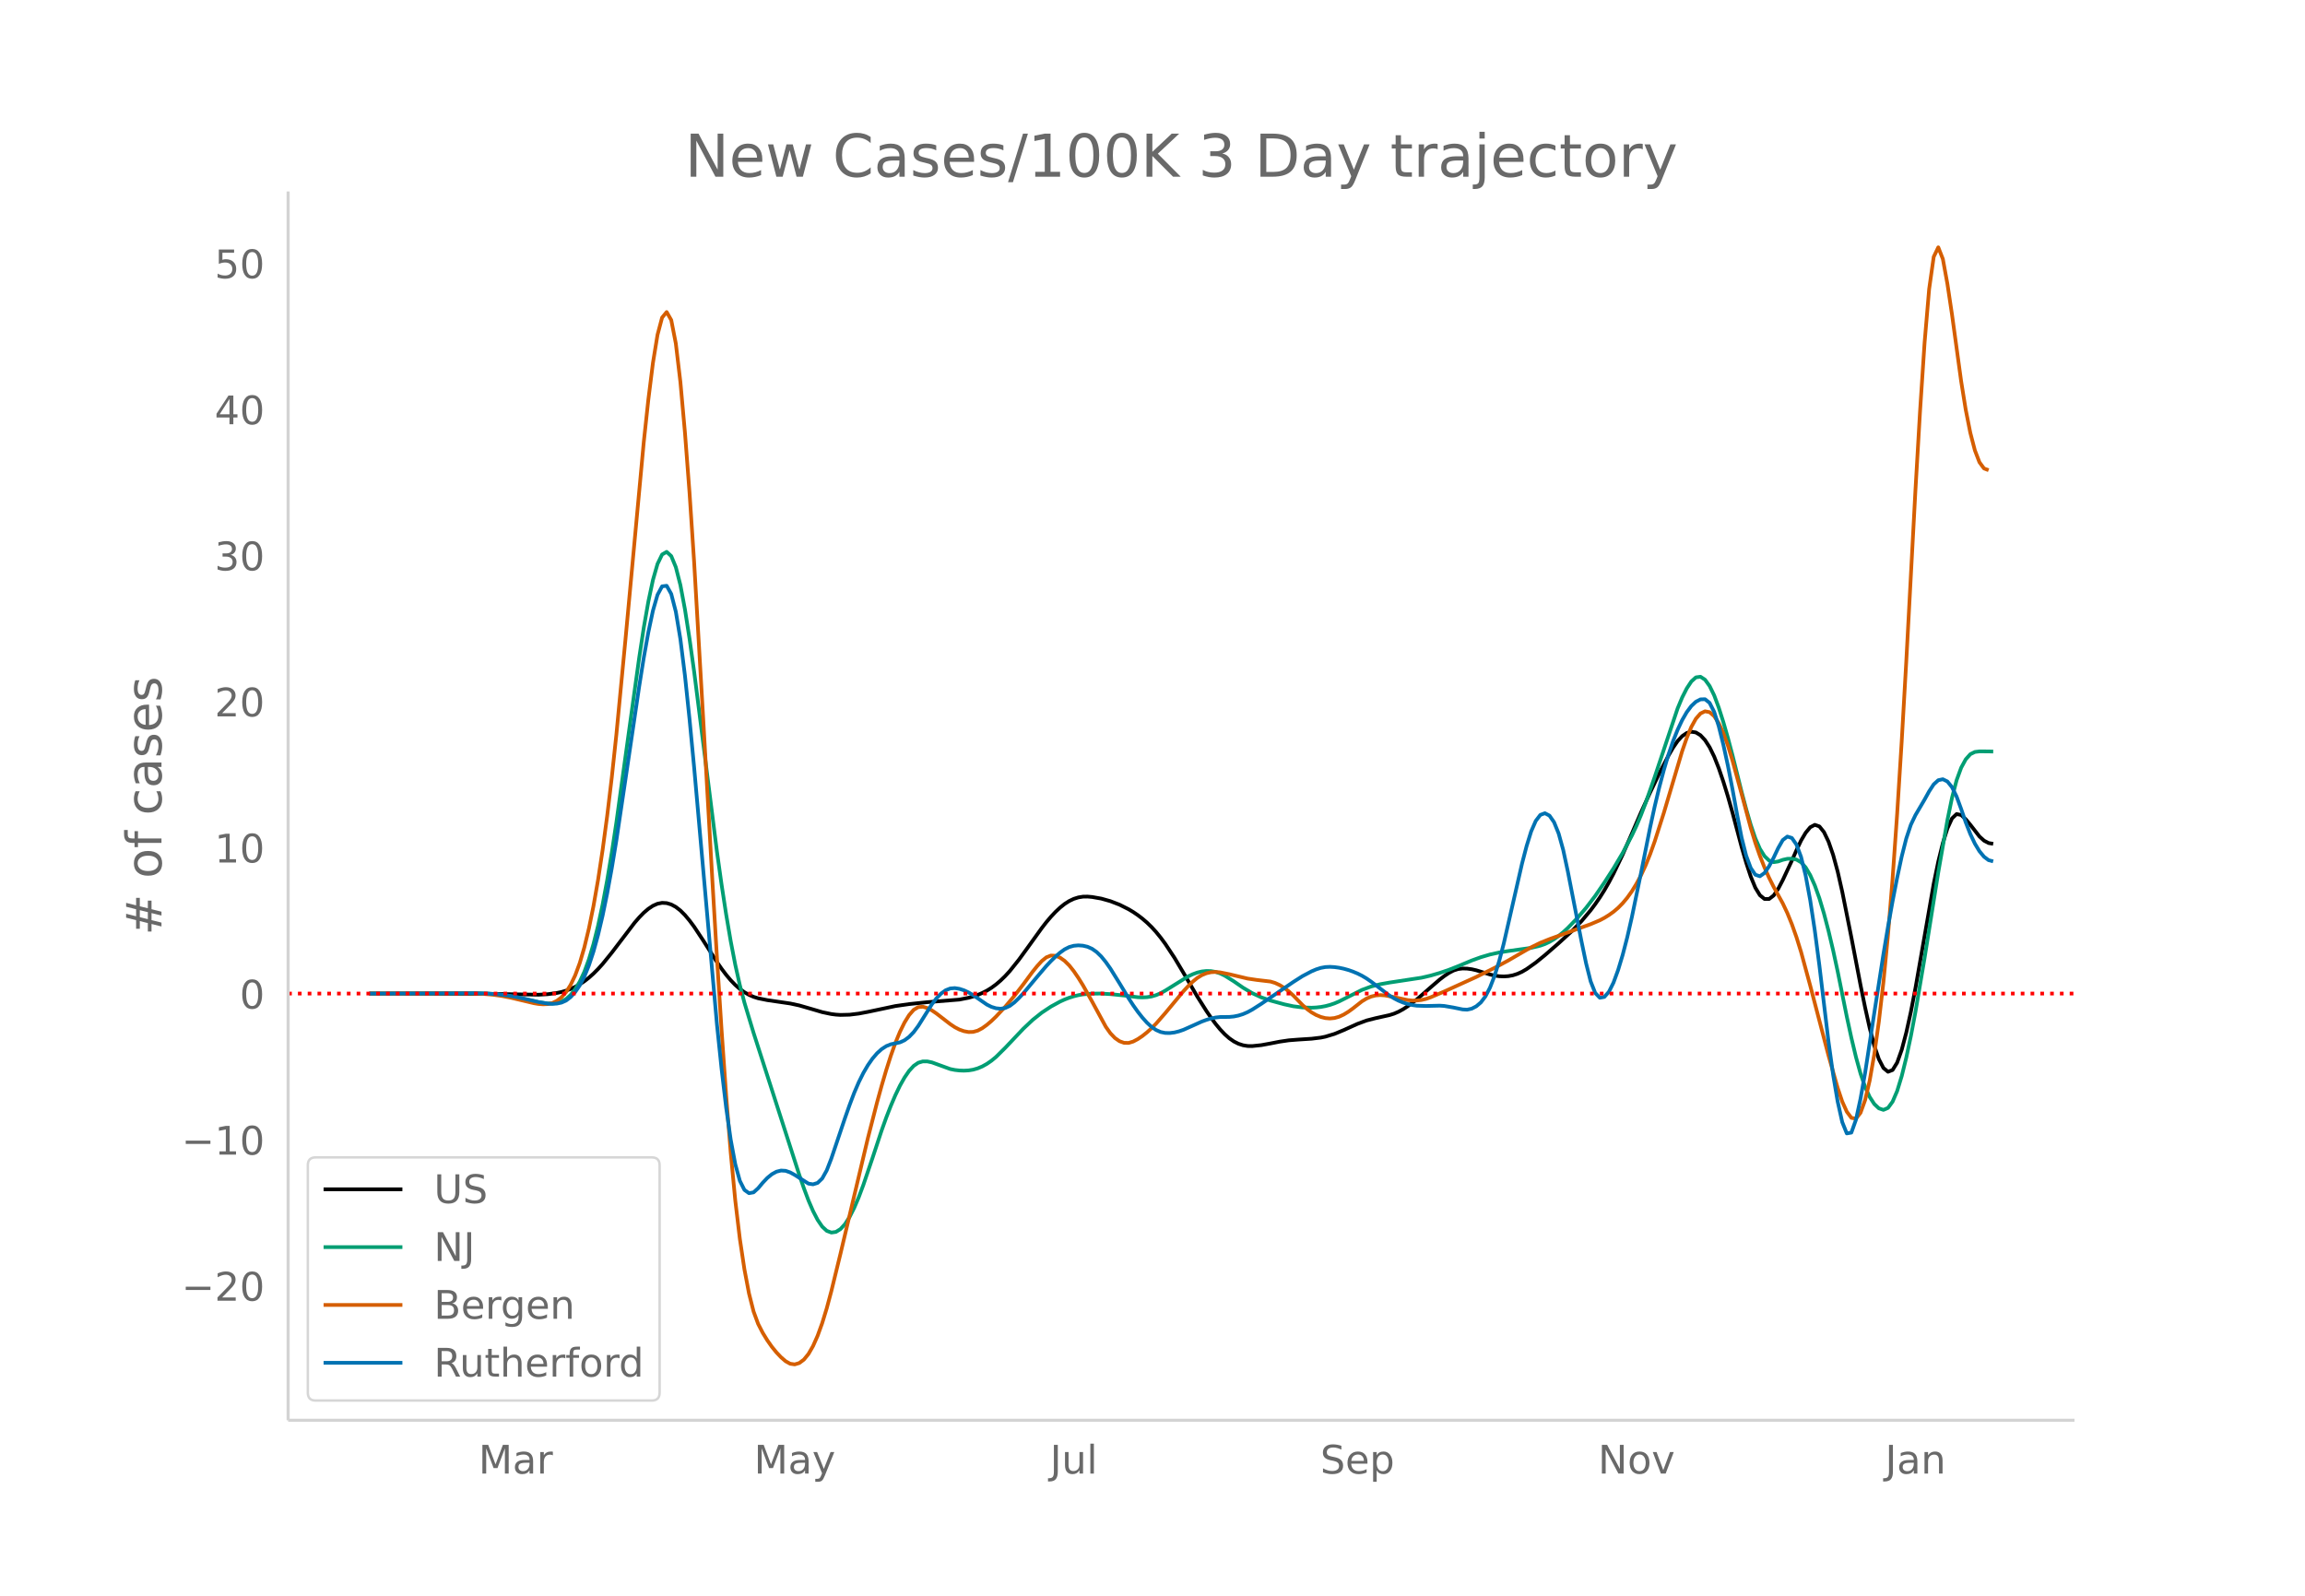 <svg height="864" viewBox="0 0 936 648" width="1248" xmlns="http://www.w3.org/2000/svg" xmlns:xlink="http://www.w3.org/1999/xlink"><defs><style>*{stroke-linecap:butt;stroke-linejoin:round}</style></defs><g id="figure_1"><path d="M0 648h936V0H0z" fill="#fff" id="patch_1"/><g id="axes_1"><path d="M117 576.72h725.4V77.76H117z" fill="none" id="patch_2"/><path clip-path="url(#pd174db7be8)" d="M149.973 403.462l48.298.096 20.434.361 3.715-.208 3.715-.502 1.858-.398 1.857-.53 1.858-.692 1.858-.862 1.857-1.034 1.858-1.23 1.857-1.446 1.858-1.664 1.858-1.865 1.857-2.05 3.716-4.585 9.288-12.19 1.857-2.139 1.858-1.906 1.857-1.583 1.858-1.231 1.858-.825 1.857-.364 1.858.105 1.858.56 1.857 1.003 1.858 1.441 1.857 1.866 1.858 2.216 1.858 2.495 3.715 5.625 5.573 8.758 1.857 2.678 1.858 2.463 1.858 2.211 1.857 1.921 1.858 1.623 1.857 1.33 1.858 1.06 1.858.813 1.857.584 3.716.756 9.288 1.358 3.715.802 5.573 1.613 3.715 1.099 3.715.78 1.858.233 1.857.122 3.716-.092 3.715-.453 3.715-.699 11.146-2.361 5.573-.797 7.43-.78 13.004-1.053 3.715-.736 1.857-.523 1.858-.645 1.858-.777 1.857-.947 1.858-1.153 1.857-1.368 1.858-1.583 1.858-1.801 1.857-2.024 3.716-4.634 3.715-5.107 5.573-7.742 1.857-2.395 1.858-2.191 1.857-1.973 1.858-1.747 1.858-1.485 1.857-1.187 1.858-.883 1.858-.589 1.857-.3 1.858-.031 1.857.161 3.716.653 3.715 1.047 3.715 1.432 3.715 1.864 1.858 1.118 1.858 1.262 1.857 1.425 1.858 1.598 1.857 1.802 1.858 2.038 1.858 2.278 1.857 2.514 3.716 5.626 3.715 6.229 5.573 9.542 3.715 5.882 1.858 2.715 1.857 2.506 1.858 2.245 1.857 1.963 1.858 1.646 1.858 1.29 1.857.934 1.858.604 1.857.305 1.858.03 3.715-.391 3.716-.677 3.715-.728 3.715-.546 3.715-.293 5.573-.361 3.715-.448 1.858-.382 3.715-1.125 3.715-1.54 5.573-2.517 3.716-1.387 3.715-.948 5.573-1.235 1.857-.583 1.858-.796 1.857-1.02 1.858-1.197 3.715-2.797 5.573-4.872 3.715-3.195 1.858-1.42 1.858-1.247 1.857-.976 1.858-.602 1.858-.228 1.857.056 1.858.248 1.857.423 5.573 1.72 1.858.423 1.857.273 1.858.082 1.858-.121 1.857-.347 1.858-.594 1.858-.845 1.857-1.084 3.715-2.64 3.716-3.02 5.573-4.845 5.572-5.1 3.716-3.872 3.715-4.43 1.857-2.49 1.858-2.696 1.858-2.945 1.857-3.233 1.858-3.52 3.715-7.732 3.715-8.489 3.716-8.6 3.715-8.121 3.715-7.776 3.715-7.167 1.858-3.197 1.858-2.709 1.857-2.008 1.858-1.266 1.857-.513 1.858.285 1.858 1.132 1.857 1.992 1.858 2.886 1.858 3.81 1.857 4.71 1.858 5.448 1.857 6.028 1.858 6.575 3.715 13.975 1.858 6.378 1.857 5.626 1.858 4.513 1.858 3.038 1.857 1.5 1.858.015 1.858-1.417 1.857-2.737 1.858-3.555 3.715-7.949 1.858-4.206 1.857-3.894 1.858-3.144 1.858-2.236 1.857-.975 1.858.642 1.857 2.31 1.858 3.884 1.858 5.362 1.857 6.822 1.858 8.187 3.715 18.586 3.715 19.363 1.858 9.068 1.858 8.35 1.857 7.138 1.858 5.433 1.857 3.589 1.858 1.54 1.858-.712 1.857-3.005 1.858-5.217 1.858-7.015 1.857-8.4 1.858-9.618 3.715-21.204 3.715-21.264 1.858-8.99 1.857-7.499 1.858-5.938 1.858-4.028 1.857-1.766 1.858.397 1.858 1.73 1.857 2.232 3.715 4.775 1.858 1.677 1.858.973 1.857.31h0" fill="none" stroke="#000" stroke-linecap="round" stroke-width="1.5" id="line2d_1"/><path clip-path="url(#pd174db7be8)" d="M149.973 403.472l27.864-.103 14.861-.048 5.573.199 3.715.29 3.715.454 3.716.649 5.572 1.22 3.716.84 3.715.514 1.857.017 1.858-.241 1.858-.547 1.857-1.022 1.858-1.668 1.858-2.348 1.857-3.065 1.858-3.971 1.857-5.068 1.858-6.212 1.858-7.411 1.857-8.663 1.858-9.914 1.858-11.1 1.857-12.223L254 307.137l5.573-40.172 1.858-12.167 1.857-10.563 1.858-8.745 1.858-6.499 1.857-3.827 1.858-1.066 1.858 1.706 1.857 4.488 1.858 7.273 1.857 9.926 1.858 11.919 1.858 13.25 3.715 29.265 5.573 44.023 1.857 13.225 1.858 12.105 1.858 10.9 1.857 9.605 1.858 8.295 1.857 7.074 3.716 12.285 18.576 57.712 1.857 5.368 1.858 4.944 1.858 4.304 1.857 3.591 1.858 2.73 1.858 1.722 1.857.696 1.858-.264 1.857-1.159 1.858-2.04 1.858-2.904 1.857-3.673 1.858-4.35 1.858-4.967 3.715-10.937 3.715-11.21 1.858-5.178 1.857-4.77 1.858-4.346 1.857-3.856 1.858-3.294 1.858-2.704 1.857-2.03 1.858-1.278 1.858-.542 1.857.015 1.858.395 7.43 2.699 1.858.372 1.858.217 1.857.063 1.858-.1 1.857-.299 1.858-.537 1.858-.783 1.857-1.032 1.858-1.281 1.857-1.532 3.716-3.676 7.43-7.842 3.715-3.504 3.716-2.963 3.715-2.461 3.715-2.034 1.858-.845 1.857-.717 1.858-.586 1.858-.457 1.857-.327 3.715-.31 3.716-.01 3.715.22 5.573.563 5.573.697 1.857.067 1.858-.087 1.857-.29 1.858-.539 1.858-.798 1.857-1.037 9.288-5.779 1.858-.874 1.858-.681 1.857-.444 1.858-.198 1.858.053 1.857.325 1.858.62 1.857.901 3.716 2.317 3.715 2.574 3.715 2.208 3.715 1.727 3.716 1.287 5.572 1.524 3.716.803 3.715.47 3.715.105 1.858-.092 1.857-.208 1.858-.343 1.858-.484 1.857-.632 1.858-.789 9.288-4.685 3.715-1.37 3.715-.936 3.716-.664 13.003-1.97 3.715-.862 3.715-1.078 3.716-1.273 3.715-1.46 5.573-2.327 3.715-1.341 3.715-1.095 3.715-.816 3.716-.591 9.288-1.292 3.715-.892 1.858-.66 1.857-.874 1.858-1.1 1.858-1.312 1.857-1.519 1.858-1.713 3.715-3.861 3.715-4.32 3.715-4.86 3.716-5.43 3.715-5.756 3.715-6.259 3.715-7.022 1.858-3.95 1.858-4.403 1.857-4.86 3.716-10.63 9.288-27.79 1.857-4.46 1.858-3.666 1.857-2.817 1.858-1.68 1.858-.253 1.857 1.21 1.858 2.563 1.858 3.808 1.857 4.976 1.858 5.86 1.857 6.46 1.858 7.003 3.715 14.909 1.858 6.997 1.857 6.388 1.858 5.47 1.858 4.241 1.857 2.97 1.858 1.779 1.858.672 1.857-.297 1.858-.659 1.857-.413 1.858-.046 1.858.379 1.857 1.089 1.858 2.086 1.858 3.14 1.857 4.177 1.858 5.203 1.857 6.203 1.858 7.087 1.858 7.853 1.857 8.597 3.715 18.425 1.858 8.58 1.858 7.773 1.857 6.714 1.858 5.401 1.858 4.063 1.857 2.847 1.858 1.756 1.857.628 1.858-.801 1.858-2.533 1.857-4.326 1.858-6.063 1.858-7.529 1.857-8.722 1.858-9.81 3.715-21.922 5.573-34.886 3.715-21.2 1.858-9.02 1.857-7.078 1.858-5.071 1.858-3.403 1.857-2.072 1.858-.908 1.857-.23 3.716.017 1.857.052h0" fill="none" stroke="#009e73" stroke-linecap="round" stroke-width="1.5" id="line2d_2"/><path clip-path="url(#pd174db7be8)" d="M149.973 403.469l24.149-.094 14.86-.083 5.574.165 5.572.456 3.716.526 3.715.73 9.288 2.207 1.858.309 1.857.131 1.858-.086 1.857-.428 1.858-.891 1.858-1.414 1.857-2.1 1.858-2.95 1.858-3.876 1.857-5.004 1.858-6.335 1.857-7.707 1.858-9.1 1.858-10.6 1.857-12.206 1.858-13.846 1.858-15.55 1.857-17.317L254 259.52l7.43-80.121 1.858-17.234 1.858-14.81 1.858-11.399 1.857-6.995 1.858-2.244 1.858 3.25 1.857 9.489 1.858 15.641 1.857 20.616 1.858 24.415 1.858 27.978 3.715 64.124 3.715 65.587 1.858 31.284 1.857 29.066 1.858 26.534 1.858 23.333 1.857 19.465 1.858 15.594 1.857 12.365 1.858 9.78 1.858 7.326 1.857 5.04 1.858 3.612 1.858 3.036 1.857 2.64 1.858 2.282 1.857 1.96 1.858 1.606 1.858 1.039 1.857.262 1.858-.557 1.857-1.388 1.858-2.277 1.858-3.222 1.857-4.178 1.858-5.123 1.858-6.056 1.857-6.925 3.715-15.212 11.146-47.01 3.715-14.48 1.858-6.748 1.858-6.307 1.857-5.826 1.858-5.228 1.857-4.513 1.858-3.774 1.858-3.01 1.857-2.127 1.858-1.122 1.858-.149 1.857.542 1.858.954 1.857 1.276 5.573 4.296 1.858 1.24 1.858.963 1.857.66 1.858.343 1.857-.051 1.858-.523 1.858-.988 1.857-1.338 1.858-1.577 1.857-1.783 3.716-3.986 3.715-4.391 3.715-4.811 3.715-5.027 1.858-2.303 1.858-2.04 1.857-1.516 1.858-.73 1.857.083 1.858.764 1.858 1.314 1.857 1.837 1.858 2.337 1.858 2.721 1.857 2.99 3.715 6.611 5.573 10.263 1.858 2.624 1.858 1.95 1.857 1.297 1.858.664 1.857.033 1.858-.563 1.858-.99 1.857-1.25 1.858-1.472 1.857-1.684 1.858-1.885 3.715-4.253 7.43-8.937 1.858-2.017 1.858-1.811 1.858-1.522 1.857-1.148 1.858-.765 1.858-.42 1.857-.108 1.858.172 3.715.75 7.43 1.77 3.716.551 5.573.657 1.857.56 1.858.856 1.857 1.141 1.858 1.42 1.858 1.697 3.715 3.84 1.858 1.661 1.857 1.36 1.858 1.063 1.857.771 1.858.476 1.858.157 1.857-.184 1.858-.527 1.857-.86 1.858-1.132 1.858-1.34 3.715-2.918 1.858-1.13 1.857-.794 1.858-.469 1.857-.155 1.858.135 3.715.686 5.573 1.217 1.858.187 1.857-.01 1.858-.217 1.858-.437 1.857-.641 5.573-2.374 13.003-5.907 7.43-3.693 5.574-2.993 5.573-3.244 3.715-2.118 3.715-1.826 3.715-1.491 16.719-6.067 3.715-1.57 1.858-.984 1.857-1.152 1.858-1.33 1.858-1.578 1.857-1.89 1.858-2.223 1.857-2.602 1.858-3.021 1.858-3.467 1.857-3.991 1.858-4.597 1.858-5.19 3.715-11.61 7.43-25.013 1.858-5.348 1.857-4.49 1.858-3.343 1.858-2.135 1.857-.904 1.858.35 1.858 1.607 1.857 2.848 1.858 4.005 1.857 5.077 1.858 6.06 3.715 13.618 3.715 13.791 1.858 6.053 1.858 5.302 1.857 4.678 1.858 4.179 1.858 3.705 3.715 6.725 1.857 3.938 1.858 4.576 1.858 5.253 1.857 5.969 3.716 13.67 7.43 28.384 3.715 13.139 1.858 5.545 1.857 4.127 1.858 2.494 1.858.328 1.857-2.372 1.858-5.167 1.858-7.907 1.857-10.593 1.858-13.268 1.857-16.024 1.858-19.183 1.858-22.746 1.857-26.323 1.858-29.565 1.858-32.474 3.715-69.41 1.857-31.858 1.858-28.105 1.858-21.856 1.857-13.11 1.858-3.863 1.857 4.745 1.858 10.166 1.858 12.4 3.715 27.083 1.858 11.546 1.857 9.366 1.858 7.131 1.857 4.837 1.858 2.533 1.858.69h0" fill="none" stroke="#d55e00" stroke-linecap="round" stroke-width="1.5" id="line2d_3"/><path clip-path="url(#pd174db7be8)" d="M149.973 403.473l27.864-.098 14.861-.07 5.573.171 3.715.265 3.715.428 3.716.624 5.572 1.22 3.716.885 3.715.63 1.857.11 1.858-.116 1.858-.388 1.857-.822 1.858-1.419 1.858-2.049 1.857-2.713 1.858-3.552 1.857-4.562 1.858-5.618 1.858-6.726 1.857-7.883 1.858-9.043 1.858-10.164 1.857-11.246 3.715-24.93 5.573-37.73 1.858-11.64 1.857-10.316 1.858-8.739 1.858-6.447 1.857-3.443 1.858-.23 1.858 3.314 1.857 7.19 1.858 11.13 1.857 14.878 1.858 17.658 1.858 19.472 9.288 104.608 1.857 17.855 1.858 15.714 1.858 13.086 1.857 9.97 1.858 6.758 1.857 3.686 1.858 1.325 1.858-.328 1.857-1.677 1.858-2.22 1.858-1.958 1.857-1.52 1.858-1.023 1.857-.463 1.858.109 1.858.647 1.857 1.019 5.573 3.538 1.858.285 1.857-.578 1.858-1.783 1.858-3.326 1.857-4.792 5.573-16.515 1.858-5.261 1.857-4.896 1.858-4.332 1.858-3.736 1.857-3.18 1.858-2.666 1.857-2.162 1.858-1.677 1.858-1.213 1.857-.75 3.715-.777 1.858-.85 1.858-1.38 1.857-1.93 1.858-2.496 5.573-8.866 1.857-2.402 1.858-1.915 1.858-1.33 1.857-.726 1.858-.148 1.858.293 1.857.6 1.858.87 1.857 1.084 5.573 3.847 1.858.93 1.857.567 1.858.187 1.858-.284 1.857-.848 1.858-1.396 1.858-1.78 1.857-2 5.573-6.678 3.715-4.36 1.858-1.981 1.857-1.818 1.858-1.631 1.858-1.337 1.857-.933 1.858-.52 1.858-.165 1.857.132 1.858.436 1.857.826 1.858 1.304 1.858 1.8 1.857 2.274 1.858 2.637 3.715 5.982 3.715 6.127 1.858 2.83 1.858 2.616 1.857 2.356 1.858 2.071 1.857 1.71 1.858 1.271 1.858.818 1.857.382 1.858.033 1.858-.228 1.857-.462 1.858-.644 3.715-1.655 3.715-1.676 1.858-.68 1.858-.562 1.857-.4 1.858-.2 3.715-.037 1.858-.178 1.857-.376 1.858-.585 1.857-.802 1.858-1.008 3.715-2.371 13.004-8.877 3.715-2.366 3.715-1.965 1.858-.786 1.857-.594 1.858-.342 1.858-.089 1.857.11 1.858.255 1.857.389 1.858.517 1.858.642 1.857.771 1.858.925 1.858 1.103 1.857 1.285 7.43 5.64 1.858 1.15 1.858.961 1.857.766 1.858.587 1.858.423 1.857.261 3.716.118 5.572-.136 1.858.124 3.715.633 3.716.769 1.857.105 1.858-.406 1.857-.964 1.858-1.575 1.858-2.448 1.857-3.586 1.858-4.772 1.857-5.951 1.858-7.12 7.43-32.512 1.858-7.11 1.858-5.961 1.857-4.247 1.858-2.434 1.858-.692 1.857.976 1.858 2.672 1.858 4.574 1.857 6.682 1.858 8.634 5.573 28.502 1.857 8.894 1.858 7.35 1.857 4.705 1.858 1.942 1.858-.329 1.857-2.103 1.858-3.726 1.858-5.07 1.857-6.14 1.858-7.153 1.857-8.11 3.716-17.936 3.715-18.573 1.858-8.523 1.857-7.771 1.858-7.003 1.857-6.216 1.858-5.433 1.858-4.676 1.857-3.948 1.858-3.227 1.857-2.5 1.858-1.748 1.858-.974 1.857-.068 1.858 1.47 1.858 3.637 1.857 5.822 1.858 7.458 1.857 8.544 1.858 9.52 1.858 10.216 1.857 9.499 1.858 7.37 1.857 4.99 1.858 2.743 1.858.635 1.857-1.328 1.858-2.703 1.858-3.487 1.857-3.93 1.858-3.248 1.857-1.437 1.858.598 1.858 2.678 1.857 4.988 1.858 7.525 1.858 10.047 1.857 12.256 1.858 14.15 3.715 31 1.858 13.345 1.857 10.977 1.858 8.373 1.857 4.606 1.858-.328 1.858-5.194 1.857-8.564 1.858-10.436 3.715-24.266 3.715-23.89 1.858-11.116 1.858-10.353 1.857-9.56 1.858-8.676 1.858-7.352 1.857-5.583 1.858-3.903 3.715-6.32 1.858-3.353 1.857-2.846 1.858-1.685 1.857-.394 1.858.914 1.858 2.304 1.857 3.777 1.858 5.074 1.858 5.4 1.857 4.757 1.858 3.92 1.857 3.08 1.858 2.24 1.858 1.396 1.857.488h0" fill="none" stroke="#0072b2" stroke-linecap="round" stroke-width="1.5" id="line2d_4"/><path clip-path="url(#pd174db7be8)" d="M117 403.464h725.4" fill="none" stroke="red" stroke-dasharray="1.5,2.475" stroke-width="1.5" id="line2d_5"/><path d="M117 576.72V77.76" fill="none" stroke="#d3d3d3" stroke-linecap="square" stroke-width="1.25" id="patch_3"/><path d="M117 576.72h725.4" fill="none" stroke="#d3d3d3" stroke-linecap="square" stroke-width="1.25" id="patch_4"/><g id="matplotlib.axis_1"><g id="xtick_1"><g transform="matrix(.16 0 0 -.16 194.323 598.378)" fill="#696969" id="text_1"><defs><path d="M9.813 72.906h14.703l18.593-49.61 18.703 49.61h14.704V0H66.89v64.016l-18.797-50h-9.907l-18.796 50V0H9.813z" id="DejaVuSans-77"/><path d="M34.281 27.484q-10.89 0-15.093-2.484-4.204-2.484-4.204-8.5 0-4.781 3.157-7.594 3.156-2.797 8.562-2.797 7.485 0 12 5.297 4.516 5.297 4.516 14.078v2zm17.922 3.72V0H43.22v8.297Q40.14 3.328 35.547.953q-4.594-2.375-11.234-2.375-8.391 0-13.36 4.719Q6 8.016 6 15.922q0 9.219 6.172 13.906 6.187 4.688 18.437 4.688h12.61v.89q0 6.203-4.078 9.594-4.078 3.39-11.453 3.39-4.688 0-9.141-1.124-4.438-1.125-8.531-3.375v8.312q4.921 1.906 9.562 2.844 4.64.953 9.031.953 11.875 0 17.735-6.156 5.86-6.14 5.86-18.64z" id="DejaVuSans-97"/><path d="M41.11 46.297q-1.516.875-3.297 1.281Q36.03 48 33.89 48q-7.625 0-11.703-4.953-4.079-4.953-4.079-14.234V0H9.08v54.688h9.03v-8.5q2.844 4.984 7.375 7.39Q30.031 56 36.531 56q.922 0 2.047-.125 1.125-.11 2.484-.36z" id="DejaVuSans-114"/></defs><use xlink:href="#DejaVuSans-77"/><use x="86.279" xlink:href="#DejaVuSans-97"/><use x="147.559" xlink:href="#DejaVuSans-114"/></g></g><g id="xtick_2"><g transform="matrix(.16 0 0 -.16 306.191 598.378)" fill="#696969" id="text_2"><defs><path d="M32.172-5.078q-3.797-9.766-7.422-12.735-3.61-2.984-9.656-2.984H7.906v7.516h5.282q3.703 0 5.75 1.765Q21-9.766 23.483-3.219l1.61 4.094-22.11 53.813H12.5l17.094-42.766 17.093 42.766h9.516z" id="DejaVuSans-121"/></defs><use xlink:href="#DejaVuSans-77"/><use x="86.279" xlink:href="#DejaVuSans-97"/><use x="147.559" xlink:href="#DejaVuSans-121"/></g></g><g id="xtick_3"><g transform="matrix(.16 0 0 -.16 426.393 598.378)" fill="#696969" id="text_3"><defs><path d="M9.813 72.906h9.859V5.078q0-13.187-5-19.14-5-5.954-16.094-5.954h-3.75v8.297h3.078q6.531 0 9.219 3.672Q9.813-4.39 9.813 5.078z" id="DejaVuSans-74"/><path d="M8.5 21.578v33.11h8.984V21.922q0-7.766 3.016-11.656 3.031-3.875 9.094-3.875 7.265 0 11.484 4.64 4.234 4.64 4.234 12.656v31h8.985V0h-8.984v8.406Q42.047 3.422 37.718 1q-4.313-2.422-10.032-2.422-9.421 0-14.312 5.86Q8.5 10.296 8.5 21.578zM31.11 56z" id="DejaVuSans-117"/><path d="M9.422 75.984h8.984V0H9.422z" id="DejaVuSans-108"/></defs><use xlink:href="#DejaVuSans-74"/><use x="29.492" xlink:href="#DejaVuSans-117"/><use x="92.871" xlink:href="#DejaVuSans-108"/></g></g><g id="xtick_4"><g transform="matrix(.16 0 0 -.16 536.138 598.378)" fill="#696969" id="text_4"><defs><path d="M53.516 70.516V60.89q-5.61 2.687-10.594 4-4.984 1.328-9.625 1.328-8.047 0-12.422-3.125t-4.375-8.89q0-4.845 2.906-7.313 2.907-2.453 11.016-3.97l5.953-1.218q11.031-2.11 16.281-7.406 5.25-5.297 5.25-14.172 0-10.61-7.11-16.078-7.093-5.469-20.812-5.469-5.172 0-11.015 1.172Q13.14.922 6.89 3.219v10.156q6-3.36 11.765-5.078 5.766-1.703 11.328-1.703 8.438 0 13.032 3.312 4.593 3.328 4.593 9.485 0 5.359-3.297 8.39-3.296 3.032-10.812 4.547L27.484 33.5q-11.03 2.188-15.968 6.875-4.922 4.688-4.922 13.047 0 9.672 6.812 15.234 6.813 5.563 18.766 5.563 5.14 0 10.453-.938 5.328-.922 10.89-2.765z" id="DejaVuSans-83"/><path d="M56.203 29.594v-4.39H14.891q.593-9.282 5.593-14.142 5-4.859 13.938-4.859 5.172 0 10.031 1.266 4.86 1.265 9.656 3.812v-8.5Q49.266.734 44.187-.344 39.11-1.422 33.892-1.422q-13.094 0-20.735 7.61-7.64 7.625-7.64 20.625 0 13.421 7.25 21.296Q20.016 56 32.328 56q11.031 0 17.453-7.11 6.422-7.093 6.422-19.296zm-8.984 2.64q-.094 7.36-4.125 11.75-4.032 4.407-10.672 4.407-7.516 0-12.031-4.25-4.516-4.25-5.203-11.97z" id="DejaVuSans-101"/><path d="M18.11 8.203v-29H9.077v75.484h9.031v-8.296q2.844 4.875 7.157 7.234Q29.594 56 35.594 56q9.968 0 16.187-7.906 6.235-7.907 6.235-20.797T51.78 6.484q-6.218-7.906-16.187-7.906-6 0-10.328 2.375-4.313 2.375-7.157 7.25zm30.578 19.094q0 9.906-4.079 15.547-4.078 5.64-11.203 5.64-7.14 0-11.218-5.64-4.079-5.64-4.079-15.547 0-9.906 4.078-15.547 4.079-5.64 11.22-5.64 7.124 0 11.202 5.64t4.078 15.547z" id="DejaVuSans-112"/></defs><use xlink:href="#DejaVuSans-83"/><use x="63.477" xlink:href="#DejaVuSans-101"/><use x="125" xlink:href="#DejaVuSans-112"/></g></g><g id="xtick_5"><g transform="matrix(.16 0 0 -.16 648.918 598.378)" fill="#696969" id="text_5"><defs><path d="M9.813 72.906h13.28l32.329-60.984v60.984h9.562V0h-13.28L19.39 60.984V0H9.813z" id="DejaVuSans-78"/><path d="M30.61 48.39q-7.22 0-11.422-5.64-4.204-5.64-4.204-15.453 0-9.813 4.172-15.453 4.188-5.64 11.453-5.64 7.188 0 11.375 5.655 4.203 5.672 4.203 15.438 0 9.719-4.203 15.406-4.187 5.688-11.375 5.688zm0 7.61q11.718 0 18.406-7.625 6.703-7.61 6.703-21.078 0-13.422-6.703-21.078-6.688-7.64-18.407-7.64-11.765 0-18.437 7.64-6.656 7.656-6.656 21.078 0 13.469 6.656 21.078Q18.844 56 30.609 56z" id="DejaVuSans-111"/><path d="M2.984 54.688H12.5L29.594 8.797l17.093 45.89h9.516L35.687 0H23.485z" id="DejaVuSans-118"/></defs><use xlink:href="#DejaVuSans-78"/><use x="74.805" xlink:href="#DejaVuSans-111"/><use x="135.986" xlink:href="#DejaVuSans-118"/></g></g><g id="xtick_6"><g transform="matrix(.16 0 0 -.16 765.515 598.378)" fill="#696969" id="text_6"><defs><path d="M54.89 33.016V0h-8.984v32.719q0 7.765-3.031 11.61-3.031 3.858-9.078 3.858-7.281 0-11.484-4.64-4.204-4.625-4.204-12.64V0H9.08v54.688h9.03v-8.5q3.235 4.937 7.594 7.374Q30.078 56 35.797 56q9.422 0 14.25-5.828 4.844-5.828 4.844-17.156z" id="DejaVuSans-110"/></defs><use xlink:href="#DejaVuSans-74"/><use x="29.492" xlink:href="#DejaVuSans-97"/><use x="90.771" xlink:href="#DejaVuSans-110"/></g></g></g><g id="matplotlib.axis_2"><g id="ytick_1"><g transform="matrix(.16 0 0 -.16 73.733 528.172)" fill="#696969" id="text_7"><defs><path d="M10.594 35.5h62.593v-8.297H10.594z" id="DejaVuSans-8722"/><path d="M19.188 8.297h34.421V0H7.33v8.297q5.609 5.812 15.296 15.594 9.703 9.797 12.188 12.64 4.734 5.313 6.609 9 1.89 3.688 1.89 7.25 0 5.813-4.078 9.469-4.078 3.672-10.625 3.672-4.64 0-9.797-1.61-5.14-1.609-11-4.89v9.969Q13.767 71.78 18.938 73q5.188 1.219 9.485 1.219 11.328 0 18.062-5.672 6.735-5.656 6.735-15.125 0-4.5-1.688-8.531-1.672-4.016-6.125-9.485-1.218-1.422-7.765-8.187-6.532-6.766-18.453-18.922z" id="DejaVuSans-50"/><path d="M31.781 66.406q-7.61 0-11.453-7.5Q16.5 51.422 16.5 36.375q0-14.984 3.828-22.484 3.844-7.5 11.453-7.5 7.672 0 11.5 7.5 3.844 7.5 3.844 22.484 0 15.047-3.844 22.531-3.828 7.5-11.5 7.5zm0 7.813q12.266 0 18.735-9.703 6.468-9.688 6.468-28.141 0-18.406-6.468-28.11-6.47-9.687-18.735-9.687-12.25 0-18.718 9.688-6.47 9.703-6.47 28.109 0 18.453 6.47 28.14Q19.53 74.22 31.78 74.22z" id="DejaVuSans-48"/></defs><use xlink:href="#DejaVuSans-8722"/><use x="83.789" xlink:href="#DejaVuSans-50"/><use x="147.412" xlink:href="#DejaVuSans-48"/></g></g><g id="ytick_2"><g transform="matrix(.16 0 0 -.16 73.733 468.857)" fill="#696969" id="text_8"><defs><path d="M12.406 8.297h16.11v55.625l-17.532-3.516v8.985l17.438 3.515h9.86V8.296H54.39V0H12.406z" id="DejaVuSans-49"/></defs><use xlink:href="#DejaVuSans-8722"/><use x="83.789" xlink:href="#DejaVuSans-49"/><use x="147.412" xlink:href="#DejaVuSans-48"/></g></g><g id="ytick_3"><use xlink:href="#DejaVuSans-48" transform="matrix(.16 0 0 -.16 97.32 409.543)" fill="#696969" id="text_9"/></g><g id="ytick_4"><g transform="matrix(.16 0 0 -.16 87.14 350.228)" fill="#696969" id="text_10"><use xlink:href="#DejaVuSans-49"/><use x="63.623" xlink:href="#DejaVuSans-48"/></g></g><g id="ytick_5"><g transform="matrix(.16 0 0 -.16 87.14 290.913)" fill="#696969" id="text_11"><use xlink:href="#DejaVuSans-50"/><use x="63.623" xlink:href="#DejaVuSans-48"/></g></g><g id="ytick_6"><g transform="matrix(.16 0 0 -.16 87.14 231.599)" fill="#696969" id="text_12"><defs><path d="M40.578 39.313Q47.656 37.797 51.625 33q3.984-4.781 3.984-11.813 0-10.78-7.422-16.703-7.421-5.906-21.093-5.906-4.578 0-9.438.906-4.86.907-10.031 2.72v9.515q4.094-2.39 8.969-3.61 4.89-1.218 10.218-1.218 9.266 0 14.125 3.656 4.86 3.656 4.86 10.64 0 6.454-4.516 10.079-4.515 3.64-12.562 3.64h-8.5v8.11h8.89q7.266 0 11.125 2.906 3.86 2.906 3.86 8.375 0 5.61-3.985 8.61-3.968 3.015-11.39 3.015-4.063 0-8.703-.89-4.641-.876-10.203-2.72v8.782q5.624 1.562 10.53 2.344 4.907.78 9.25.78 11.235 0 17.766-5.109 6.547-5.093 6.547-13.78 0-6.063-3.468-10.235-3.47-4.172-9.86-5.782z" id="DejaVuSans-51"/></defs><use xlink:href="#DejaVuSans-51"/><use x="63.623" xlink:href="#DejaVuSans-48"/></g></g><g id="ytick_7"><g transform="matrix(.16 0 0 -.16 87.14 172.284)" fill="#696969" id="text_13"><defs><path d="M37.797 64.313L12.89 25.39h24.906zm-2.594 8.593H47.61V25.391h10.407v-8.203H47.609V0h-9.812v17.188H4.89v9.515z" id="DejaVuSans-52"/></defs><use xlink:href="#DejaVuSans-52"/><use x="63.623" xlink:href="#DejaVuSans-48"/></g></g><g id="ytick_8"><g transform="matrix(.16 0 0 -.16 87.14 112.97)" fill="#696969" id="text_14"><defs><path d="M10.797 72.906h38.719v-8.312H19.828v-17.86q2.14.735 4.281 1.094 2.157.36 4.313.36 12.203 0 19.328-6.688 7.14-6.688 7.14-18.11 0-11.765-7.328-18.296-7.328-6.516-20.656-6.516-4.593 0-9.36.781-4.75.782-9.827 2.344v9.922q4.39-2.39 9.078-3.563 4.687-1.171 9.906-1.171 8.453 0 13.375 4.437 4.938 4.438 4.938 12.063 0 7.609-4.938 12.047-4.922 4.453-13.375 4.453-3.953 0-7.89-.875-3.922-.875-8.016-2.735z" id="DejaVuSans-53"/></defs><use xlink:href="#DejaVuSans-53"/><use x="63.623" xlink:href="#DejaVuSans-48"/></g></g><g transform="matrix(0 -.2 -.2 0 65.573 379.813)" fill="#696969" id="text_15"><defs><path d="M51.125 44H36.922l-4.11-16.313h14.313zm-7.328 27.781l-5.078-20.265h14.265L58.11 71.78h7.813L60.89 51.516h15.234V44h-17.14l-4-16.313h15.53V20.22H53.079L48 0h-7.813l5.032 20.219H30.906L25.875 0h-7.86l5.079 20.219H7.719v7.468h17.187L29 44H13.281v7.516h17.625l4.985 20.265z" id="DejaVuSans-35"/><path d="M37.11 75.984V68.5h-8.594q-4.828 0-6.72-1.953-1.874-1.953-1.874-7.031v-4.828h14.797v-6.985H19.922V0H10.89v47.703H2.297v6.984h8.594V58.5q0 9.125 4.25 13.297 4.25 4.187 13.468 4.187z" id="DejaVuSans-102"/><path d="M48.781 52.594v-8.407q-3.812 2.11-7.64 3.157-3.828 1.047-7.735 1.047-8.75 0-13.593-5.547-4.829-5.532-4.829-15.547 0-10.016 4.829-15.563 4.843-5.53 13.593-5.53 3.907 0 7.735 1.046 3.828 1.047 7.64 3.156V2.094Q45.016.344 40.984-.531q-4.015-.89-8.562-.89-12.36 0-19.64 7.765-7.266 7.765-7.266 20.953 0 13.375 7.343 21.031Q20.22 56 33.016 56q4.14 0 8.093-.86 3.953-.843 7.672-2.546z" id="DejaVuSans-99"/><path d="M44.281 53.078v-8.5q-3.797 1.953-7.906 2.922-4.094.984-8.5.984-6.688 0-10.031-2.047-3.344-2.046-3.344-6.156 0-3.125 2.39-4.906 2.391-1.781 9.626-3.39l3.078-.688q9.562-2.047 13.593-5.781 4.032-3.735 4.032-10.422 0-7.625-6.032-12.078-6.03-4.438-16.578-4.438-4.39 0-9.156.86Q10.688.296 5.422 2v9.281q4.984-2.594 9.812-3.89 4.829-1.282 9.579-1.282 6.343 0 9.75 2.172 3.421 2.172 3.421 6.125 0 3.656-2.468 5.61-2.453 1.953-10.813 3.765l-3.125.735q-8.344 1.75-12.062 5.39-3.704 3.64-3.704 9.985 0 7.718 5.47 11.906Q16.75 56 26.811 56q4.97 0 9.36-.734 4.406-.72 8.11-2.188z" id="DejaVuSans-115"/></defs><use xlink:href="#DejaVuSans-35"/><use x="83.789" xlink:href="#DejaVuSans-32"/><use x="115.576" xlink:href="#DejaVuSans-111"/><use x="176.758" xlink:href="#DejaVuSans-102"/><use x="211.963" xlink:href="#DejaVuSans-32"/><use x="243.75" xlink:href="#DejaVuSans-99"/><use x="298.73" xlink:href="#DejaVuSans-97"/><use x="360.01" xlink:href="#DejaVuSans-115"/><use x="412.109" xlink:href="#DejaVuSans-101"/><use x="473.633" xlink:href="#DejaVuSans-115"/></g></g><g transform="matrix(.24 0 0 -.24 278.113 71.76)" fill="#696969" id="text_16"><defs><path d="M4.203 54.688h8.985l11.234-42.672 11.172 42.672h10.593l11.235-42.672 11.187 42.672h8.985L63.28 0H52.688L40.922 44.828 29.109 0H18.5z" id="DejaVuSans-119"/><path d="M64.406 67.281v-10.39q-4.984 4.64-10.625 6.922-5.64 2.296-11.984 2.296-12.5 0-19.14-7.64-6.641-7.64-6.641-22.094 0-14.406 6.64-22.047 6.64-7.64 19.14-7.64 6.345 0 11.985 2.296 5.64 2.297 10.625 6.938V5.609Q59.234 2.094 53.437.33q-5.78-1.75-12.218-1.75-16.563 0-26.094 10.124-9.516 10.14-9.516 27.672 0 17.578 9.516 27.703 9.531 10.14 26.094 10.14 6.531 0 12.312-1.734 5.797-1.734 10.875-5.203z" id="DejaVuSans-67"/><path d="M25.39 72.906h8.297L8.297-9.28H0z" id="DejaVuSans-47"/><path d="M9.813 72.906h9.859V42.094L52.39 72.906h12.703L28.906 38.922 67.672 0H54.688L19.672 35.11V0h-9.86z" id="DejaVuSans-75"/><path d="M19.672 64.797V8.109h11.922q15.093 0 22.093 6.829 7 6.843 7 21.593 0 14.64-7 21.453-7 6.813-22.093 6.813zm-9.86 8.11h20.266q21.188 0 31.094-8.813 9.922-8.813 9.922-27.563 0-18.86-9.969-27.703Q51.172 0 30.078 0H9.813z" id="DejaVuSans-68"/><path d="M18.313 70.219V54.688h18.5v-6.985h-18.5V18.016q0-6.688 1.828-8.594 1.828-1.906 7.453-1.906h9.218V0h-9.218q-10.407 0-14.36 3.875-3.953 3.89-3.953 14.14v29.688H2.687v6.984h6.594V70.22z" id="DejaVuSans-116"/><path d="M9.422 54.688h8.984V-.984q0-10.438-3.984-15.125-3.969-4.688-12.813-4.688h-3.421v7.61H.594q5.125 0 6.968 2.374 1.86 2.36 1.86 9.829zm0 21.296h8.984v-11.39H9.422z" id="DejaVuSans-106"/></defs><use xlink:href="#DejaVuSans-78"/><use x="74.805" xlink:href="#DejaVuSans-101"/><use x="136.328" xlink:href="#DejaVuSans-119"/><use x="218.115" xlink:href="#DejaVuSans-32"/><use x="249.902" xlink:href="#DejaVuSans-67"/><use x="319.727" xlink:href="#DejaVuSans-97"/><use x="381.006" xlink:href="#DejaVuSans-115"/><use x="433.105" xlink:href="#DejaVuSans-101"/><use x="494.629" xlink:href="#DejaVuSans-115"/><use x="546.729" xlink:href="#DejaVuSans-47"/><use x="580.42" xlink:href="#DejaVuSans-49"/><use x="644.043" xlink:href="#DejaVuSans-48"/><use x="707.666" xlink:href="#DejaVuSans-48"/><use x="771.289" xlink:href="#DejaVuSans-75"/><use x="836.865" xlink:href="#DejaVuSans-32"/><use x="868.652" xlink:href="#DejaVuSans-51"/><use x="932.275" xlink:href="#DejaVuSans-32"/><use x="964.063" xlink:href="#DejaVuSans-68"/><use x="1041.064" xlink:href="#DejaVuSans-97"/><use x="1102.344" xlink:href="#DejaVuSans-121"/><use x="1161.523" xlink:href="#DejaVuSans-32"/><use x="1193.311" xlink:href="#DejaVuSans-116"/><use x="1232.52" xlink:href="#DejaVuSans-114"/><use x="1273.633" xlink:href="#DejaVuSans-97"/><use x="1334.912" xlink:href="#DejaVuSans-106"/><use x="1362.695" xlink:href="#DejaVuSans-101"/><use x="1424.219" xlink:href="#DejaVuSans-99"/><use x="1479.199" xlink:href="#DejaVuSans-116"/><use x="1518.408" xlink:href="#DejaVuSans-111"/><use x="1579.59" xlink:href="#DejaVuSans-114"/><use x="1620.703" xlink:href="#DejaVuSans-121"/></g><g id="legend_1"><path d="M128.2 568.72h136.45q3.2 0 3.2-3.2v-92.34q0-3.2-3.2-3.2H128.2q-3.2 0-3.2 3.2v92.34q0 3.2 3.2 3.2z" fill="none" opacity=".8" stroke="#ccc" id="patch_5"/><path d="M131.4 482.938h32" fill="none" stroke="#000" stroke-linecap="round" stroke-width="1.5" id="line2d_6"/><g transform="matrix(.16 0 0 -.16 176.2 488.538)" fill="#696969" id="text_17"><defs><path d="M8.688 72.906h9.921V28.61q0-11.718 4.235-16.875 4.25-5.14 13.781-5.14 9.469 0 13.719 5.14 4.25 5.157 4.25 16.875v44.297H64.5V27.391q0-14.25-7.063-21.532-7.046-7.28-20.812-7.28-13.828 0-20.89 7.28-7.047 7.282-7.047 21.532z" id="DejaVuSans-85"/></defs><use xlink:href="#DejaVuSans-85"/><use x="73.193" xlink:href="#DejaVuSans-83"/></g><path d="M131.4 506.423h32" fill="none" stroke="#009e73" stroke-linecap="round" stroke-width="1.5" id="line2d_8"/><g transform="matrix(.16 0 0 -.16 176.2 512.023)" fill="#696969" id="text_18"><use xlink:href="#DejaVuSans-78"/><use x="74.805" xlink:href="#DejaVuSans-74"/></g><path d="M131.4 529.908h32" fill="none" stroke="#d55e00" stroke-linecap="round" stroke-width="1.5" id="line2d_10"/><g transform="matrix(.16 0 0 -.16 176.2 535.508)" fill="#696969" id="text_19"><defs><path d="M19.672 34.813V8.108H35.5q7.953 0 11.781 3.297 3.844 3.297 3.844 10.078 0 6.844-3.844 10.078-3.828 3.25-11.781 3.25zm0 29.984V42.828h14.61q7.218 0 10.75 2.703 3.546 2.719 3.546 8.282 0 5.515-3.547 8.25-3.531 2.734-10.75 2.734zm-9.86 8.11h25.204q11.28 0 17.375-4.688Q58.5 63.53 58.5 54.89q0-6.703-3.125-10.657-3.125-3.953-9.188-4.922 7.282-1.562 11.313-6.53 4.031-4.954 4.031-12.376 0-9.765-6.64-15.093Q48.25 0 35.984 0H9.812z" id="DejaVuSans-66"/><path d="M45.406 27.984q0 9.766-4.031 15.125-4.016 5.375-11.297 5.375-7.219 0-11.25-5.375-4.031-5.359-4.031-15.125 0-9.718 4.031-15.093t11.25-5.375q7.281 0 11.297 5.375 4.031 5.375 4.031 15.093zm8.985-21.203q0-13.953-6.203-20.765Q42-20.797 29.203-20.797q-4.734 0-8.937.703-4.203.703-8.157 2.172v8.735q3.954-2.141 7.813-3.157 3.86-1.031 7.86-1.031 8.843 0 13.234 4.61 4.39 4.609 4.39 13.937v4.453q-2.781-4.844-7.125-7.234Q33.938 0 27.875 0 17.828 0 11.672 7.656q-6.156 7.672-6.156 20.328 0 12.688 6.156 20.344Q17.828 56 27.875 56q6.063 0 10.406-2.39 4.344-2.391 7.125-7.22v8.297h8.985z" id="DejaVuSans-103"/></defs><use xlink:href="#DejaVuSans-66"/><use x="68.604" xlink:href="#DejaVuSans-101"/><use x="130.127" xlink:href="#DejaVuSans-114"/><use x="169.49" xlink:href="#DejaVuSans-103"/><use x="232.967" xlink:href="#DejaVuSans-101"/><use x="294.49" xlink:href="#DejaVuSans-110"/></g><path d="M131.4 553.393h32" fill="none" stroke="#0072b2" stroke-linecap="round" stroke-width="1.5" id="line2d_12"/><g transform="matrix(.16 0 0 -.16 176.2 558.992)" fill="#696969" id="text_20"><defs><path d="M44.39 34.188q3.172-1.079 6.172-4.594 3-3.516 6.032-9.672L66.609 0H56l-9.313 18.703q-3.624 7.328-7.015 9.719-3.39 2.39-9.25 2.39h-10.75V0h-9.86v72.906h22.266q12.5 0 18.656-5.234 6.157-5.219 6.157-15.766 0-6.89-3.203-11.437-3.204-4.532-9.297-6.282zM19.673 64.797V38.922h12.406q7.125 0 10.766 3.297 3.64 3.297 3.64 9.687 0 6.39-3.64 9.64-3.64 3.25-10.766 3.25z" id="DejaVuSans-82"/><path d="M54.89 33.016V0h-8.984v32.719q0 7.765-3.031 11.61-3.031 3.858-9.078 3.858-7.281 0-11.484-4.64-4.204-4.625-4.204-12.64V0H9.08v75.984h9.03V46.188q3.235 4.937 7.594 7.374Q30.078 56 35.797 56q9.422 0 14.25-5.828 4.844-5.828 4.844-17.156z" id="DejaVuSans-104"/><path d="M45.406 46.39v29.594h8.985V0h-8.985v8.203Q42.578 3.328 38.25.953q-4.313-2.375-10.375-2.375-9.906 0-16.14 7.906-6.22 7.922-6.22 20.813 0 12.89 6.22 20.797Q17.968 56 27.874 56q6.063 0 10.375-2.375 4.328-2.36 7.156-7.234zm-30.61-19.093q0-9.906 4.079-15.547 4.078-5.64 11.203-5.64 7.125 0 11.219 5.64 4.11 5.64 4.11 15.547 0 9.906-4.11 15.547-4.094 5.64-11.219 5.64-7.125 0-11.203-5.64-4.078-5.64-4.078-15.547z" id="DejaVuSans-100"/></defs><use xlink:href="#DejaVuSans-82"/><use x="64.982" xlink:href="#DejaVuSans-117"/><use x="128.361" xlink:href="#DejaVuSans-116"/><use x="167.57" xlink:href="#DejaVuSans-104"/><use x="230.949" xlink:href="#DejaVuSans-101"/><use x="292.473" xlink:href="#DejaVuSans-114"/><use x="333.586" xlink:href="#DejaVuSans-102"/><use x="368.791" xlink:href="#DejaVuSans-111"/><use x="429.973" xlink:href="#DejaVuSans-114"/><use x="469.336" xlink:href="#DejaVuSans-100"/></g></g></g></g><defs><clipPath id="pd174db7be8"><path d="M117 77.76h725.4v498.96H117z"/></clipPath></defs></svg>